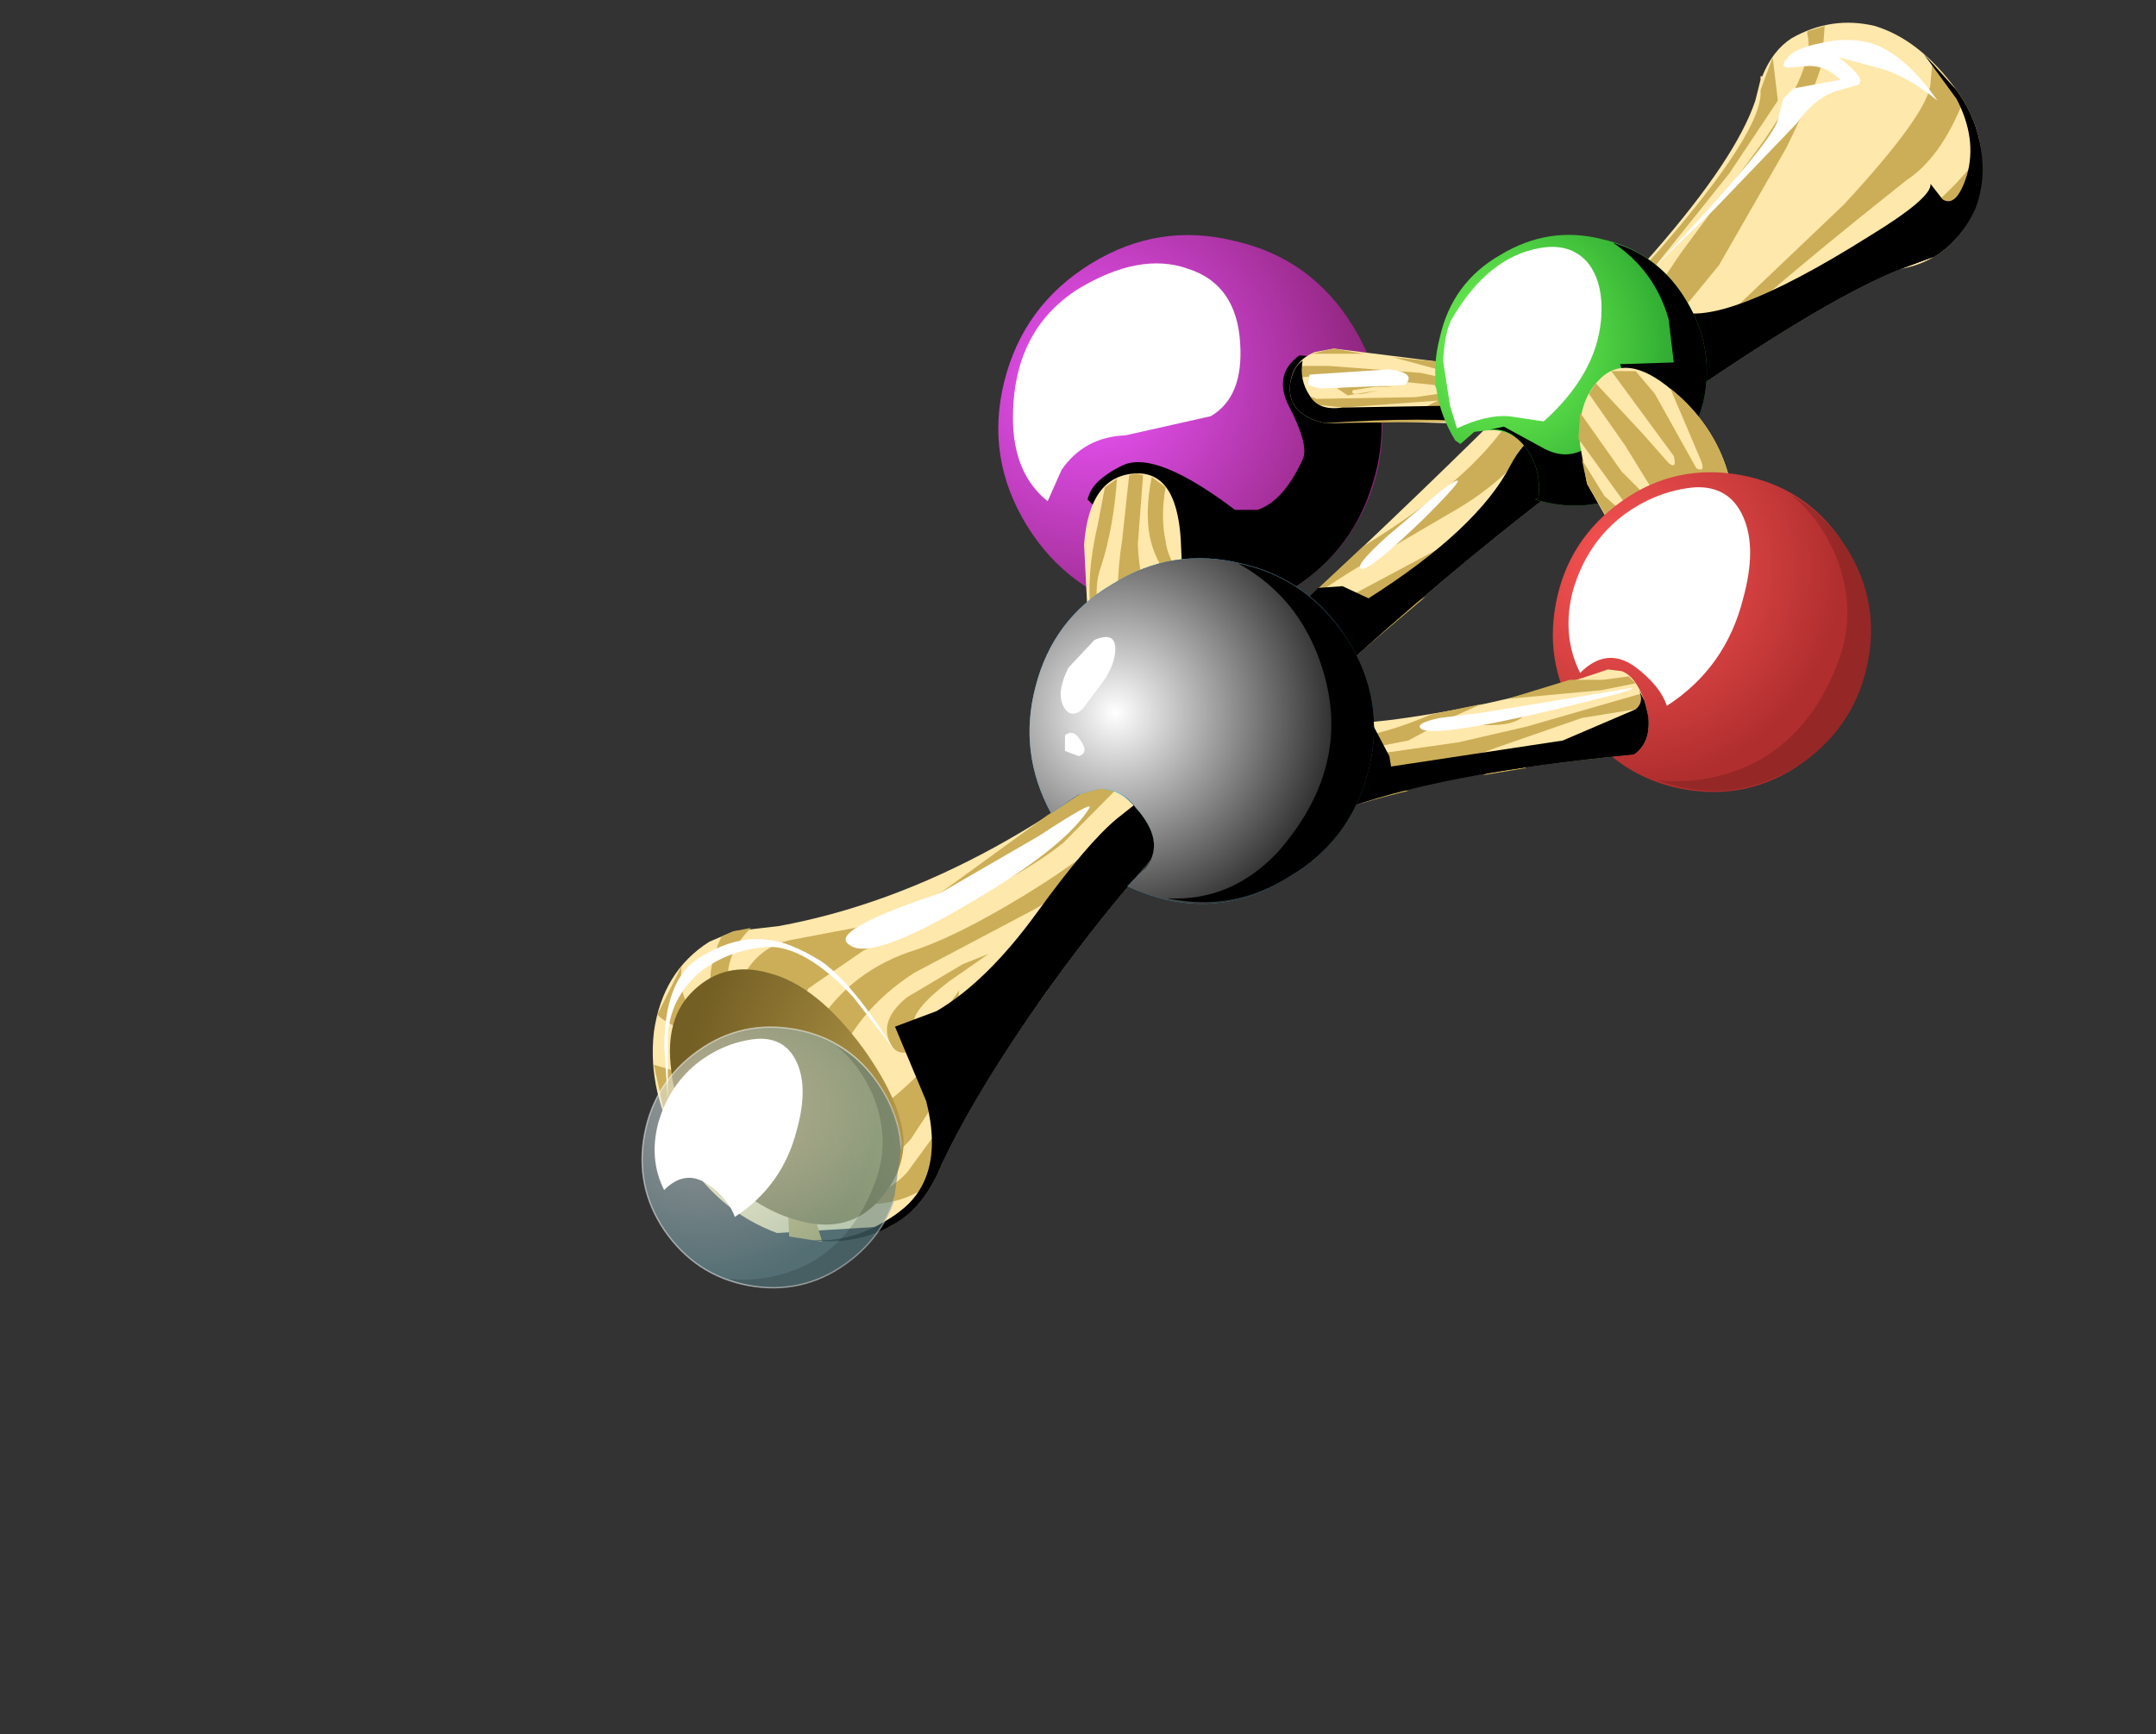 <?xml version="1.0" encoding="UTF-8" standalone="no"?>
<svg xmlns:xlink="http://www.w3.org/1999/xlink" height="50.0px" width="62.15px" xmlns="http://www.w3.org/2000/svg">
  <rect width="100%" height="100%" fill="#333333" stroke="none"/>
  <g transform="matrix(1.0, 0.0, 0.0, 1.0, 0.0, 0.0)">
    <use height="35.15" transform="matrix(1.0, 0.0, 0.0, 1.0, 18.8, 0.65)" width="38.35" xlink:href="#shape0"/>
    <use height="34.25" transform="matrix(1.0, 0.0, 0.0, 1.0, 23.4, 1.55)" width="33.75" xlink:href="#sprite0"/>
    <use height="31.75" transform="matrix(1.0, 0.0, 0.0, 1.0, 23.4, 4.05)" width="33.75" xlink:href="#sprite1"/>
    <use height="8.25" transform="matrix(1.0, 0.0, 0.0, 1.0, 19.15, 27.05)" width="6.9" xlink:href="#shape3"/>
    <use height="4.1" transform="matrix(1.0, 0.0, 0.0, 1.0, 24.4, 23.25)" width="7.0" xlink:href="#sprite2"/>
    <use height="15.25" transform="matrix(1.0, 0.0, 0.0, 1.0, 39.2, 1.15)" width="16.65" xlink:href="#shape5"/>
    <use height="11.0" transform="matrix(1.0, 0.0, 0.0, 1.0, 28.8, 6.8)" width="11.05" xlink:href="#shape6"/>
    <use height="7.7" transform="matrix(1.0, 0.0, 0.0, 1.0, 31.5, 9.95)" width="8.3" xlink:href="#sprite3"/>
    <use height="7.3" transform="matrix(1.0, 0.0, 0.0, 1.0, 31.35, 10.3)" width="8.45" xlink:href="#sprite4"/>
    <use height="6.85" transform="matrix(1.0, 0.0, 0.0, 1.0, 29.2, 7.6)" width="6.55" xlink:href="#sprite5"/>
    <use height="3.7" transform="matrix(1.0, 0.0, 0.0, 1.0, 29.85, 9.15)" width="1.5" xlink:href="#shape10"/>
    <use height="5.4" transform="matrix(1.0, 0.0, 0.0, 1.0, 31.2, 13.65)" width="2.85" xlink:href="#shape11"/>
    <use height="2.2" transform="matrix(1.0, 0.0, 0.0, 1.0, 37.2, 10.05)" width="7.35" xlink:href="#shape12"/>
    <use height="1.8" transform="matrix(1.0, 0.0, 0.0, 1.0, 37.2, 10.4)" width="6.55" xlink:href="#sprite6"/>
    <use height="0.85" transform="matrix(1.0, 0.0, 0.0, 1.0, 37.65, 10.6)" width="2.95" xlink:href="#shape14"/>
    <use height="7.85" transform="matrix(1.0, 0.0, 0.0, 1.0, 41.35, 6.75)" width="7.85" xlink:href="#shape15"/>
    <use height="5.25" transform="matrix(1.0, 0.0, 0.0, 1.0, 41.6, 7.1)" width="4.55" xlink:href="#sprite7"/>
    <use height="7.6" transform="matrix(1.0, 0.0, 0.0, 1.0, 42.9, 7.0)" width="6.3" xlink:href="#sprite8"/>
    <use height="2.5" transform="matrix(1.0, 0.0, 0.0, 1.0, 42.1, 8.95)" width="0.85" xlink:href="#shape18"/>
    <use height="8.15" transform="matrix(1.0, 0.0, 0.0, 1.0, 45.5, 10.6)" width="5.55" xlink:href="#shape19"/>
    <use height="9.25" transform="matrix(1.0, 0.0, 0.0, 1.0, 44.75, 13.6)" width="9.2" xlink:href="#shape20"/>
    <use height="8.55" transform="matrix(1.0, 0.0, 0.0, 1.0, 47.8, 14.25)" width="6.15" xlink:href="#sprite9"/>
    <use height="6.3" transform="matrix(1.0, 0.0, 0.0, 1.0, 45.2, 14.05)" width="5.25" xlink:href="#sprite10"/>
    <use height="3.25" transform="matrix(1.0, 0.0, 0.0, 1.0, 45.8, 15.6)" width="1.3" xlink:href="#shape23"/>
    <use height="4.6" transform="matrix(1.0, 0.0, 0.0, 1.0, 36.55, 19.3)" width="10.95" xlink:href="#shape24"/>
    <use height="2.85" transform="matrix(1.0, 0.0, 0.0, 1.0, 38.55, 20.55)" width="8.95" xlink:href="#sprite11"/>
    <use height="4.0" transform="matrix(1.0, 0.0, 0.0, 1.0, 36.55, 19.9)" width="10.95" xlink:href="#sprite12"/>
    <use height="1.25" transform="matrix(1.0, 0.0, 0.0, 1.0, 40.9, 19.85)" width="6.15" xlink:href="#shape27"/>
    <use height="9.95" transform="matrix(1.0, 0.0, 0.0, 1.0, 29.7, 16.1)" width="9.9" xlink:href="#shape28"/>
    <use height="2.7" transform="matrix(1.0, 0.0, 0.0, 1.0, 31.1, 22.65)" width="2.95" xlink:href="#sprite13"/>
    <use height="9.95" transform="matrix(1.0, 0.0, 0.0, 1.0, 29.7, 16.1)" width="9.9" xlink:href="#sprite14"/>
    <use height="9.75" transform="matrix(1.0, 0.0, 0.0, 1.0, 33.65, 16.25)" width="5.95" xlink:href="#sprite15"/>
    <use height="3.5" transform="matrix(1.0, 0.0, 0.0, 1.0, 30.6, 18.35)" width="1.55" xlink:href="#shape32"/>
    <clipPath id="clipPath0" transform="matrix(1.0, 0.0, 0.0, 1.0, 0.0, 0.0)">
      <use height="22.8" transform="matrix(1.0, 0.0, 0.0, 1.0, 0.55, 27.95)" width="25.45" xlink:href="#shape33"/>
    </clipPath>
    <g clip-path="url(#clipPath0)">
      <use height="9.25" transform="matrix(0.815, 0.0, 0.0, 0.815, 18.5, 29.6)" width="9.2" xlink:href="#shape34"/>
      <use height="8.55" transform="matrix(0.815, 0.0, 0.0, 0.815, 21.0, 30.15)" width="6.15" xlink:href="#sprite9"/>
      <use height="6.3" transform="matrix(0.815, 0.0, 0.0, 0.815, 18.859, 29.95)" width="5.25" xlink:href="#sprite10"/>
      <use height="3.25" transform="matrix(0.815, 0.0, 0.0, 0.815, 19.356, 31.23)" width="1.3" xlink:href="#shape23"/>
    </g>
  </g>
  <defs>
    <g id="shape0" transform="matrix(1.0, 0.0, 0.0, 1.0, 19.15, 17.55)">
      <path d="M18.45 -15.6 Q19.35 -14.35 19.15 -12.9 18.9 -11.45 17.8 -10.8 17.4 -10.55 16.85 -10.45 14.8 -9.65 10.65 -6.8 4.4 -2.55 -1.9 3.55 -5.55 7.1 -8.35 11.2 -9.95 13.55 -10.8 15.35 -11.35 16.7 -12.3 17.15 L-15.55 17.35 Q-17.3 16.7 -18.3 15.0 -19.3 13.3 -19.1 11.55 -18.85 9.8 -17.5 8.95 L-16.8 8.65 -15.5 8.5 Q-9.25 7.35 -3.1 1.7 6.05 -6.7 9.75 -10.95 12.1 -13.65 12.65 -15.3 L12.8 -15.9 12.8 -16.0 12.85 -16.0 Q13.15 -16.75 13.7 -17.1 14.85 -17.75 16.1 -17.45 17.4 -17.05 18.45 -15.6" fill="#ffe8ab" fill-rule="evenodd" stroke="none"/>
      <path d="M14.65 -17.45 L14.6 -16.8 Q14.75 -16.4 13.55 -13.95 L11.6 -10.55 7.95 -6.1 5.85 -3.75 Q4.25 -2.0 3.1 -1.45 L0.9 -0.15 -1.15 1.8 Q-4.8 6.05 -8.1 8.0 L-11.6 9.85 Q-13.3 10.95 -13.95 12.7 -14.65 14.55 -14.35 14.65 L-13.1 14.05 Q-11.75 13.35 -9.8 10.85 -7.4 7.7 -4.0 5.65 L-3.9 5.6 -5.6 7.5 -6.45 8.05 -8.5 9.85 -10.25 12.45 -11.7 14.65 Q-12.15 15.15 -12.9 15.55 L-13.6 15.95 -13.05 16.15 Q-12.45 16.3 -11.8 15.6 L-9.9 13.0 Q-9.0 11.5 -7.75 10.35 -9.85 13.2 -10.8 15.35 L-11.1 15.95 -11.2 16.0 Q-12.35 16.75 -13.65 16.4 L-14.35 16.3 -14.55 16.6 -14.25 17.6 -15.2 17.45 -15.25 16.4 Q-15.1 15.6 -15.35 15.15 L-16.15 15.1 Q-16.85 15.6 -16.7 16.7 L-17.65 15.85 -17.25 14.95 -16.95 13.6 Q-16.85 13.15 -17.25 13.45 L-18.0 14.15 -18.75 14.1 -19.1 12.5 -18.25 12.75 -17.25 12.35 Q-16.75 12.05 -17.4 11.85 -18.75 11.35 -19.0 11.05 L-18.3 9.65 Q-18.4 10.6 -17.95 10.9 L-16.95 11.8 Q-16.75 12.0 -17.05 11.5 -17.85 10.25 -17.15 8.8 L-16.8 8.65 -16.3 8.55 Q-17.25 9.5 -16.85 10.6 -16.15 12.55 -16.55 10.0 -16.1 9.1 -15.15 8.9 L-13.3 8.55 Q-11.9 8.2 -10.85 7.55 L-7.75 5.3 Q-5.55 3.95 -3.1 1.7 L1.35 -2.45 Q4.45 -4.35 5.6 -6.15 L6.3 -7.4 8.65 -9.65 9.8 -10.9 Q12.9 -14.45 12.8 -15.6 L13.15 -16.55 13.3 -15.3 11.9 -13.2 9.7 -10.45 Q8.6 -9.2 6.8 -6.25 5.85 -4.6 4.1 -3.55 L1.45 -2.0 Q-0.35 -0.95 -1.3 0.05 L-7.3 6.1 Q-8.7 7.25 -13.05 9.2 L-14.65 10.3 -15.0 11.1 Q-15.15 12.7 -14.55 11.6 -13.6 9.9 -11.75 9.25 -10.45 8.85 -8.4 7.6 -6.2 6.25 -5.2 5.1 -0.9 0.05 0.75 -0.9 L3.75 -2.5 Q5.45 -3.55 6.35 -4.75 L10.5 -10.9 12.9 -14.15 Q14.4 -16.35 14.15 -17.2 L14.15 -17.3 14.65 -17.45" fill="#ccae58" fill-rule="evenodd" stroke="none"/>
      <path d="M19.15 -13.85 L19.1 -12.7 16.35 -10.45 14.25 -9.3 10.75 -7.0 Q11.4 -7.7 12.85 -8.6 14.65 -9.75 16.45 -11.15 18.75 -13.0 19.15 -13.85" fill="#ccae58" fill-rule="evenodd" stroke="none"/>
      <path d="M2.9 -0.85 L3.15 -1.0 1.2 0.65 Q1.5 -0.05 2.9 -0.85" fill="#ccae58" fill-rule="evenodd" stroke="none"/>
      <path d="M17.7 -15.8 L17.75 -16.4 18.45 -15.6 18.65 -15.3 Q18.0 -13.65 17.0 -13.0 11.65 -8.75 10.05 -6.95 L7.95 -4.8 6.75 -3.95 7.45 -4.7 9.85 -7.35 Q11.3 -8.8 12.05 -9.3 L15.2 -12.3 Q17.65 -14.95 17.7 -15.8" fill="#ccae58" fill-rule="evenodd" stroke="none"/>
      <path d="M-9.45 9.3 L-10.6 10.1 Q-11.7 10.95 -11.6 11.35 -11.4 11.95 -10.3 10.35 L-10.35 10.8 Q-10.5 11.4 -11.2 11.85 -12.05 12.45 -12.3 11.85 -12.6 11.2 -11.8 10.55 L-10.2 9.6 -9.45 9.3" fill="#ccae58" fill-rule="evenodd" stroke="none"/>
    </g>
    <g id="sprite0" transform="matrix(1.0, 0.0, 0.0, 1.0, 0.0, -0.3)">
      <use height="34.25" transform="matrix(1.0, 0.0, 0.0, 1.0, 0.0, 0.3)" width="33.75" xlink:href="#shape1"/>
    </g>
    <g id="shape1" transform="matrix(1.0, 0.0, 0.0, 1.0, 0.0, -0.3)">
      <path d="M32.6 4.5 Q33.0 4.75 33.3 3.8 33.6 2.75 33.0 1.6 L32.05 0.3 33.0 1.35 Q33.9 2.6 33.7 4.05 33.45 5.5 32.35 6.15 L31.4 6.5 Q29.35 7.3 25.2 10.15 18.95 14.4 12.65 20.5 9.0 24.05 6.2 28.15 4.6 30.5 3.75 32.3 3.2 33.65 2.25 34.1 1.25 34.65 0.0 34.5 1.15 34.6 2.3 33.85 3.9 32.85 3.3 30.5 L2.4 28.35 3.6 27.9 Q5.05 27.05 6.5 25.05 7.95 23.05 8.8 22.35 L10.0 21.4 12.35 19.6 Q13.95 18.4 13.75 17.85 L13.65 16.6 14.6 15.7 15.3 15.65 16.05 16.0 Q19.2 14.0 20.15 12.15 20.75 11.0 22.5 10.3 24.0 9.7 23.95 9.3 23.75 8.35 22.8 7.4 L22.9 7.25 Q24.1 7.25 24.8 7.65 26.05 8.35 30.5 5.55 32.3 4.45 32.25 4.05 L32.6 4.5" fill="#000000" fill-rule="evenodd" stroke="none"/>
    </g>
    <g id="sprite1" transform="matrix(1.0, 0.0, 0.0, 1.0, 0.0, 0.0)">
      <use height="31.75" transform="matrix(1.0, 0.0, 0.0, 1.0, 0.0, 0.0)" width="33.75" xlink:href="#shape2"/>
    </g>
    <g id="shape2" transform="matrix(1.0, 0.0, 0.0, 1.0, 0.0, 0.0)">
      <path d="M33.65 0.0 Q33.9 1.0 33.55 1.95 33.15 2.85 32.35 3.35 L31.4 3.7 Q29.35 4.5 25.2 7.35 18.95 11.6 12.65 17.7 9.0 21.25 6.2 25.35 4.6 27.7 3.75 29.5 3.2 30.85 2.25 31.3 1.25 31.85 0.0 31.7 1.15 31.8 2.3 31.05 4.1 29.85 3.6 27.7 L4.7 26.9 7.4 22.8 9.9 19.3 10.75 19.4 11.35 17.55 13.1 16.2 Q13.9 15.45 13.75 15.05 L13.65 13.8 14.15 13.35 Q15.2 13.35 15.95 14.05 L16.05 14.0 16.6 13.6 20.6 10.25 21.35 8.85 23.2 7.55 Q24.0 6.95 23.95 6.5 L23.25 5.15 23.65 5.05 Q24.8 5.05 25.5 6.05 25.75 6.35 25.9 6.35 L26.8 6.0 29.6 4.2 32.2 2.65 32.95 2.5 33.35 1.7 33.65 0.0" fill="#000000" fill-rule="evenodd" stroke="none"/>
    </g>
    <g id="shape3" transform="matrix(1.0, 0.0, 0.0, 1.0, 18.8, -8.85)">
      <path d="M-13.05 12.05 Q-11.95 13.6 -11.9 14.7 -11.9 15.7 -12.75 16.55 -13.6 17.35 -14.9 17.0 -16.25 16.65 -17.35 15.4 -18.45 14.1 -18.6 12.65 -18.8 11.15 -17.95 10.35 -17.05 9.5 -15.8 9.85 -14.4 10.2 -13.05 12.05" fill="url(#gradient0)" fill-rule="evenodd" stroke="none"/>
      <path d="M-13.35 10.55 Q-14.75 9.05 -15.85 9.1 -17.0 9.2 -17.8 9.85 -18.65 10.6 -18.7 11.7 L-18.7 13.5 -18.8 12.0 Q-18.8 10.1 -17.85 9.45 -16.75 8.75 -15.8 8.9 -15.2 8.95 -14.3 9.5 -13.4 10.1 -12.15 12.1 L-13.35 10.55" fill="#ffffff" fill-rule="evenodd" stroke="none"/>
    </g>
    <radialGradient cx="0" cy="0" gradientTransform="matrix(-0.011, -0.001, -9.0E-4, 0.011, -9.3, 13.9)" gradientUnits="userSpaceOnUse" id="gradient0" r="819.2" spreadMethod="pad">
      <stop offset="0.0" stop-color="#ccae58"/>
      <stop offset="1.0" stop-color="#735e23"/>
    </radialGradient>
    <g id="sprite2" transform="matrix(1.0, 0.0, 0.0, 1.0, 0.0, -0.05)">
      <use height="4.1" transform="matrix(1.0, 0.0, 0.0, 1.0, 0.0, 0.05)" width="7.0" xlink:href="#shape4"/>
    </g>
    <g id="shape4" transform="matrix(1.0, 0.0, 0.0, 1.0, 0.0, -0.05)">
      <path d="M7.0 0.1 Q6.35 1.15 3.95 2.6 0.75 4.55 0.1 4.05 -0.6 3.65 2.7 2.55 L5.55 0.9 Q7.15 -0.15 7.0 0.1" fill="#ffffff" fill-rule="evenodd" stroke="none"/>
    </g>
    <g id="shape5" transform="matrix(1.0, 0.0, 0.0, 1.0, -1.25, 17.05)">
      <path d="M3.65 -4.1 Q4.7 -4.85 3.15 -3.3 1.55 -1.75 1.3 -1.8 1.05 -1.85 2.05 -2.75 L3.65 -4.1" fill="#ffffff" fill-rule="evenodd" stroke="none"/>
      <path d="M16.35 -16.2 L15.05 -16.55 Q15.9 -15.9 15.6 -15.75 L14.9 -15.55 Q14.3 -15.3 13.85 -14.65 L11.5 -12.2 9.75 -10.5 Q13.15 -14.1 13.3 -14.75 L13.45 -15.35 13.75 -15.65 15.1 -15.9 Q14.7 -16.3 14.2 -16.3 L13.6 -16.25 Q13.35 -16.25 13.55 -16.5 13.75 -16.8 14.5 -16.95 15.3 -17.15 16.0 -16.95 16.95 -16.65 17.9 -15.3 17.1 -15.95 16.35 -16.2" fill="#ffffff" fill-rule="evenodd" stroke="none"/>
    </g>
    <g id="shape6" transform="matrix(1.0, 0.0, 0.0, 1.0, 5.55, 5.5)">
      <path d="M4.65 -2.9 Q5.85 -0.95 5.35 1.3 4.8 3.5 2.85 4.7 0.9 5.9 -1.3 5.35 -3.55 4.8 -4.75 2.85 -5.95 0.9 -5.4 -1.3 -4.85 -3.5 -2.9 -4.7 -0.95 -5.9 1.25 -5.35 3.45 -4.85 4.65 -2.9" fill="url(#gradient1)" fill-rule="evenodd" stroke="none"/>
    </g>
    <radialGradient cx="0" cy="0" gradientTransform="matrix(0.009, 0.004, 0.004, -0.009, -2.85, -1.35)" gradientUnits="userSpaceOnUse" id="gradient1" r="819.2" spreadMethod="pad">
      <stop offset="0.0" stop-color="#f056fe"/>
      <stop offset="1.0" stop-color="#8f257d"/>
    </radialGradient>
    <g id="sprite3" transform="matrix(1.0, 0.0, 0.0, 1.0, 0.0, 0.05)">
      <use height="7.7" transform="matrix(1.0, 0.0, 0.0, 1.0, 0.0, -0.05)" width="8.3" xlink:href="#shape7"/>
    </g>
    <g id="shape7" transform="matrix(1.0, 0.0, 0.0, 1.0, 0.0, 0.05)">
      <path d="M8.0 0.5 Q8.65 2.3 8.0 4.15 7.4 5.95 5.7 7.0 L4.15 7.65 Q1.75 6.35 0.9 5.7 L0.05 4.6 Q-0.2 3.9 0.9 3.4 1.85 3.0 4.1 4.7 L4.75 4.7 Q5.5 4.45 6.05 3.25 6.25 2.85 5.65 1.7 5.2 0.8 5.95 0.25 L6.95 0.3 8.0 0.5" fill="#000000" fill-rule="evenodd" stroke="none"/>
    </g>
    <g id="sprite4" transform="matrix(1.0, 0.0, 0.0, 1.0, 0.0, 0.0)">
      <use height="7.3" transform="matrix(1.0, 0.0, 0.0, 1.0, 0.0, 0.0)" width="8.45" xlink:href="#shape8"/>
    </g>
    <g id="shape8" transform="matrix(1.0, 0.0, 0.0, 1.0, 0.0, 0.0)">
      <path d="M7.95 0.1 L8.3 0.7 Q8.7 2.45 8.05 4.1 7.4 5.75 5.85 6.7 L4.35 7.3 1.15 5.45 0.55 4.65 0.0 4.1 Q0.15 3.5 0.95 3.2 L2.1 3.3 2.75 4.0 Q2.95 4.55 2.5 4.75 2.05 5.0 2.95 5.05 L4.35 5.05 Q5.15 4.95 6.0 4.45 7.25 3.75 7.85 2.55 8.4 1.45 7.65 1.4 6.9 2.45 6.15 1.6 5.7 1.1 5.8 0.55 5.85 0.1 6.25 0.0 L7.35 0.15 7.95 0.1" fill="#000000" fill-rule="evenodd" stroke="none"/>
    </g>
    <g id="sprite5" transform="matrix(1.0, 0.0, 0.0, 1.0, 0.0, 0.0)">
      <use height="6.85" transform="matrix(1.0, 0.0, 0.0, 1.0, 0.0, 0.0)" width="6.55" xlink:href="#shape9"/>
    </g>
    <g id="shape9" transform="matrix(1.0, 0.0, 0.0, 1.0, 0.0, 0.0)">
      <path d="M5.05 0.15 Q6.45 0.6 6.55 2.3 6.65 3.85 5.7 4.4 L3.25 4.95 Q2.05 5.0 1.4 5.95 L1.0 6.85 Q0.0 6.05 0.0 4.45 0.0 1.95 1.85 0.75 3.65 -0.35 5.05 0.15" fill="#ffffff" fill-rule="evenodd" stroke="none"/>
    </g>
    <g id="shape10" transform="matrix(1.0, 0.0, 0.0, 1.0, 4.5, 3.15)">
      <path d="M-3.65 -3.05 Q-2.8 -3.45 -3.05 -2.2 -3.6 0.05 -4.35 -1.1 -4.65 -1.6 -4.35 -2.2 L-3.65 -3.05" fill="#ffffff" fill-rule="evenodd" stroke="none"/>
      <path d="M-4.1 -0.1 L-3.6 -0.05 Q-3.45 0.2 -3.8 0.45 -4.1 0.65 -4.2 0.35 L-4.1 -0.1" fill="#ffffff" fill-rule="evenodd" stroke="none"/>
    </g>
    <g id="shape11" transform="matrix(1.0, 0.0, 0.0, 1.0, 1.45, 2.7)">
      <path d="M-0.65 2.45 Q-0.45 2.05 -0.85 1.65 L-1.3 1.3 -1.4 -0.65 Q-1.25 -2.65 0.1 -2.7 1.35 -2.75 1.4 -0.5 1.5 1.3 1.05 2.3 0.7 3.05 -0.65 2.45" fill="#ffe8ab" fill-rule="evenodd" stroke="none"/>
      <path d="M0.95 -0.75 Q1.0 -0.3 1.4 0.3 L1.4 0.65 Q0.7 0.05 0.5 -0.85 0.35 -1.6 0.55 -2.6 L0.95 -2.3 Q0.8 -1.45 0.95 -0.75" fill="#ccae58" fill-rule="evenodd" stroke="none"/>
      <path d="M-0.9 -0.05 Q-1.15 0.6 -0.95 1.5 L-1.2 1.35 Q-1.35 0.25 -1.0 -1.25 L-0.8 -2.3 -0.45 -2.55 Q-0.55 -1.15 -0.9 -0.05" fill="#ccae58" fill-rule="evenodd" stroke="none"/>
      <path d="M0.3 -2.65 L0.15 -0.65 Q0.2 0.65 0.8 1.85 L0.4 1.9 -0.3 1.4 Q-0.55 0.85 -0.3 -0.8 L-0.1 -2.65 0.1 -2.7 0.3 -2.65" fill="#ccae58" fill-rule="evenodd" stroke="none"/>
    </g>
    <g id="shape12" transform="matrix(1.0, 0.0, 0.0, 1.0, 3.65, 1.1)">
      <path d="M3.5 -0.8 L3.7 0.25 Q3.65 1.25 2.45 1.1 L-0.8 1.0 -2.65 1.05 Q-3.8 0.8 -3.65 -0.15 -3.55 -0.75 -2.95 -1.0 L-2.4 -1.1 0.8 -0.7 3.5 -0.8" fill="#ffe8ab" fill-rule="evenodd" stroke="none"/>
      <path d="M0.65 0.2 L0.5 -0.05 -2.45 -0.35 -3.6 -0.25 -3.45 -0.6 -2.55 -0.6 0.1 -0.4 1.25 -0.15 0.6 -0.5 -0.7 -0.85 0.8 -0.7 2.3 -0.7 2.95 0.2 1.4 1.0 -2.65 1.05 -3.35 0.7 -2.0 0.85 0.0 0.7 0.6 0.4 -2.15 0.6 -3.55 0.45 -3.65 0.05 -2.9 0.35 -0.05 0.3 0.65 0.2" fill="#ccae58" fill-rule="evenodd" stroke="none"/>
      <path d="M-2.4 -1.1 L-1.55 -0.95 -3.05 -0.95 -2.4 -1.1" fill="#ccae58" fill-rule="evenodd" stroke="none"/>
    </g>
    <g id="sprite6" transform="matrix(1.0, 0.0, 0.0, 1.0, 0.0, 0.0)">
      <use height="1.8" transform="matrix(1.0, 0.0, 0.0, 1.0, 0.0, 0.0)" width="6.55" xlink:href="#shape13"/>
    </g>
    <g id="shape13" transform="matrix(1.0, 0.0, 0.0, 1.0, 0.0, 0.0)">
      <path d="M4.4 1.3 L6.55 1.2 5.8 1.8 Q3.9 1.6 1.0 1.8 -0.15 1.55 0.0 0.6 0.1 0.15 0.35 0.0 0.25 0.55 0.55 1.0 0.8 1.45 1.5 1.35 L4.4 1.3" fill="#000000" fill-rule="evenodd" stroke="none"/>
    </g>
    <g id="shape14" transform="matrix(1.0, 0.0, 0.0, 1.0, 3.2, 0.55)">
      <path d="M-0.7 0.0 L-1.2 0.0 -1.85 0.1 Q-1.95 0.25 -1.55 0.2 L-1.1 0.1 -2.0 0.25 -2.3 0.05 -1.8 -0.1 -0.7 0.0" fill="#ccae58" fill-rule="evenodd" stroke="none"/>
      <path d="M-0.8 -0.5 Q0.0 -0.4 -0.35 -0.05 L-2.8 0.05 -3.15 -0.05 -3.1 -0.35 -0.8 -0.5" fill="#ffffff" fill-rule="evenodd" stroke="none"/>
    </g>
    <g id="shape15" transform="matrix(1.0, 0.0, 0.0, 1.0, 3.9, 3.95)">
      <path d="M-1.4 2.05 Q-1.75 1.7 -2.3 1.7 L-2.75 1.75 -3.15 2.1 -3.3 2.0 Q-4.15 0.6 -3.75 -0.95 -3.4 -2.55 -2.0 -3.35 -0.6 -4.2 0.95 -3.8 2.5 -3.45 3.35 -2.05 4.2 -0.65 3.85 0.9 3.45 2.45 2.05 3.3 0.65 4.2 -1.0 3.7 L-0.9 3.65 Q-0.8 2.7 -1.4 2.05" fill="url(#gradient2)" fill-rule="evenodd" stroke="none"/>
    </g>
    <radialGradient cx="0" cy="0" gradientTransform="matrix(0.006, 0.002, 0.002, -0.006, -1.95, -0.75)" gradientUnits="userSpaceOnUse" id="gradient2" r="819.2" spreadMethod="pad">
      <stop offset="0.0" stop-color="#78fe56"/>
      <stop offset="1.0" stop-color="#2ca831"/>
    </radialGradient>
    <g id="sprite7" transform="matrix(1.0, 0.0, 0.0, 1.0, 0.05, 0.0)">
      <use height="5.25" transform="matrix(1.0, 0.0, 0.0, 1.0, -0.05, 0.0)" width="4.55" xlink:href="#shape16"/>
    </g>
    <g id="shape16" transform="matrix(1.0, 0.0, 0.0, 1.0, 0.05, 0.0)">
      <path d="M0.2 2.1 Q1.25 0.3 2.75 0.05 3.6 -0.1 4.1 0.45 4.6 1.05 4.5 2.15 4.35 3.7 2.85 5.05 L1.85 4.9 Q1.2 4.85 0.35 5.25 L0.15 4.6 -0.05 3.3 Q0.0 2.45 0.2 2.1" fill="#ffffff" fill-rule="evenodd" stroke="none"/>
    </g>
    <g id="sprite8" transform="matrix(1.0, 0.0, 0.0, 1.0, 0.0, 0.0)">
      <use height="7.6" transform="matrix(1.0, 0.0, 0.0, 1.0, 0.0, 0.0)" width="6.3" xlink:href="#shape17"/>
    </g>
    <g id="shape17" transform="matrix(1.0, 0.0, 0.0, 1.0, 0.0, 0.0)">
      <path d="M5.7 1.65 Q6.55 3.05 6.2 4.6 5.8 6.15 4.4 7.0 3.0 7.9 1.35 7.4 L1.45 7.35 Q1.55 6.4 0.95 5.75 0.5 5.3 0.0 5.4 L0.45 5.3 1.55 5.9 Q2.25 6.3 2.85 5.9 3.9 5.3 4.05 4.2 L3.8 3.5 5.35 3.45 5.2 2.2 Q4.8 0.8 3.6 0.0 4.95 0.4 5.7 1.65" fill="#000000" fill-rule="evenodd" stroke="none"/>
    </g>
    <g id="shape18" transform="matrix(1.0, 0.0, 0.0, 1.0, 3.15, 1.75)">
      <path d="M-2.65 -1.75 Q-2.25 -1.8 -2.3 -1.45 L-2.4 -0.75 Q-2.5 -0.4 -2.75 -0.3 -3.05 -0.15 -3.1 -0.5 L-3.05 -1.25 Q-2.95 -1.7 -2.65 -1.75" fill="#ffffff" fill-rule="evenodd" stroke="none"/>
      <path d="M-2.9 0.2 Q-2.7 0.15 -2.7 0.5 -2.7 0.8 -2.9 0.75 L-3.1 0.5 -2.9 0.2" fill="#ffffff" fill-rule="evenodd" stroke="none"/>
    </g>
    <g id="shape19" transform="matrix(1.0, 0.0, 0.0, 1.0, 2.75, 4.1)">
      <path d="M-0.25 4.05 Q-0.7 2.55 -1.65 0.75 L-2.5 -0.75 -2.7 -1.85 Q-2.8 -3.05 -2.2 -3.7 -1.4 -4.6 -0.05 -3.45 1.15 -2.45 1.55 -1.1 L2.8 2.8 -0.25 4.05" fill="#ffe8ab" fill-rule="evenodd" stroke="none"/>
      <path d="M-2.75 -2.05 L-2.7 -2.8 -1.5 -1.1 -0.75 -0.35 Q-0.4 -0.1 -0.6 -0.55 L-1.4 -1.85 -2.45 -3.35 -2.25 -3.65 -0.9 -2.2 -0.15 -1.35 Q0.1 -1.15 0.0 -1.55 L-1.8 -4.0 -1.1 -4.0 -0.55 -3.35 0.65 -1.2 Q0.95 -1.05 0.75 -1.5 L-0.1 -3.5 Q1.1 -2.55 1.55 -1.1 L2.1 0.75 2.0 0.95 -0.95 2.2 -2.0 0.1 -2.5 -0.75 -2.65 -1.45 -2.0 -0.4 -1.55 0.0 Q-1.3 0.1 -1.45 -0.25 L-2.75 -2.05" fill="#ccae58" fill-rule="evenodd" stroke="none"/>
    </g>
    <g id="shape20" transform="matrix(1.0, 0.0, 0.0, 1.0, 4.6, 4.6)">
      <path d="M3.75 -2.6 Q4.85 -1.0 4.5 0.85 4.15 2.7 2.6 3.8 1.05 4.9 -0.85 4.55 -2.7 4.2 -3.8 2.6 -4.85 1.05 -4.5 -0.8 -4.15 -2.65 -2.6 -3.75 -1.05 -4.85 0.85 -4.5 2.7 -4.15 3.75 -2.6" fill="url(#gradient3)" fill-rule="evenodd" stroke="none"/>
    </g>
    <radialGradient cx="0" cy="0" gradientTransform="matrix(0.007, 0.003, 0.003, -0.007, -2.45, -1.8)" gradientUnits="userSpaceOnUse" id="gradient3" r="819.2" spreadMethod="pad">
      <stop offset="0.0" stop-color="#fe5656"/>
      <stop offset="1.0" stop-color="#b02e2e"/>
    </radialGradient>
    <g id="sprite9" transform="matrix(1.0, 0.0, 0.0, 1.0, 0.0, 0.0)">
      <use height="8.55" transform="matrix(1.0, 0.0, 0.0, 1.0, 0.0, 0.0)" width="6.15" xlink:href="#shape21"/>
    </g>
    <g id="shape21" transform="matrix(1.0, 0.0, 0.0, 1.0, 0.0, 0.0)">
      <path d="M5.25 4.65 Q5.7 3.3 5.15 1.85 4.65 0.65 3.8 0.0 4.6 0.4 5.3 1.35 6.4 2.95 6.05 4.8 5.7 6.65 4.15 7.75 2.15 9.05 0.0 8.25 1.55 8.4 2.95 7.65 4.55 6.7 5.25 4.65" fill="#000000" fill-opacity="0.149" fill-rule="evenodd" stroke="none"/>
    </g>
    <g id="sprite10" transform="matrix(1.0, 0.0, 0.0, 1.0, 0.05, 0.0)">
      <use height="6.3" transform="matrix(1.0, 0.0, 0.0, 1.0, -0.05, 0.0)" width="5.25" xlink:href="#shape22"/>
    </g>
    <g id="shape22" transform="matrix(1.0, 0.0, 0.0, 1.0, 0.05, 0.0)">
      <path d="M1.55 0.8 Q2.5 0.1 3.6 0.0 4.6 -0.05 5.0 0.85 5.4 1.75 5.0 3.2 4.5 5.2 2.8 6.3 2.6 5.7 1.85 5.15 1.05 4.6 0.3 5.35 -0.25 4.25 0.1 2.95 0.5 1.6 1.55 0.8" fill="#ffffff" fill-rule="evenodd" stroke="none"/>
    </g>
    <g id="shape23" transform="matrix(1.0, 0.0, 0.0, 1.0, 3.55, 2.6)">
      <path d="M-2.95 -2.5 L-2.35 -2.45 Q-2.15 -2.2 -2.3 -1.8 -2.4 -1.3 -2.65 -0.9 -3.0 -0.4 -3.3 -0.6 -3.65 -0.8 -3.5 -1.55 L-2.95 -2.5" fill="#ffffff" fill-rule="evenodd" stroke="none"/>
      <path d="M-3.3 0.1 L-2.9 0.15 Q-2.75 0.4 -3.0 0.6 -3.25 0.75 -3.35 0.5 L-3.3 0.1" fill="#ffffff" fill-rule="evenodd" stroke="none"/>
    </g>
    <g id="shape24" transform="matrix(1.0, 0.0, 0.0, 1.0, 5.45, 2.3)">
      <path d="M5.1 0.15 Q-1.55 0.8 -4.1 2.05 -5.65 2.85 -5.4 1.2 L-4.8 -0.6 -4.15 -0.6 -1.85 -0.85 Q1.5 -1.3 4.35 -2.3 L4.75 -2.25 Q5.15 -2.1 5.4 -1.4 5.75 -0.3 5.1 0.15" fill="#ffe8ab" fill-rule="evenodd" stroke="none"/>
      <path d="M5.45 -0.4 L5.25 0.0 4.15 -0.05 Q3.0 0.0 1.95 0.55 L0.75 0.75 2.35 0.05 5.45 -0.4" fill="#ccae58" fill-rule="evenodd" stroke="none"/>
      <path d="M3.25 -2.0 L4.2 -2.0 4.95 -2.1 5.15 -1.9 4.15 -1.7 1.45 -1.45 3.25 -2.0 M0.05 -0.2 L2.0 -0.65 5.3 -1.6 5.4 -1.4 5.45 -1.2 3.6 -0.9 1.15 -0.05 Q-0.45 0.55 -1.05 0.55 L-3.25 0.5 -3.65 0.9 Q-3.95 1.25 -3.4 1.1 L-2.45 1.05 -1.4 1.2 Q-2.85 1.55 -3.6 1.85 -5.2 1.65 -4.85 0.85 L-3.95 -0.05 -3.25 -0.35 -2.6 -0.4 Q-1.8 -0.55 -0.75 -1.0 L0.7 -1.3 -0.3 -0.85 -1.4 -0.25 -3.2 0.1 -3.15 0.2 -2.05 0.1 0.05 -0.2" fill="#ccae58" fill-rule="evenodd" stroke="none"/>
    </g>
    <g id="sprite11" transform="matrix(1.0, 0.0, 0.0, 1.0, 0.0, 0.0)">
      <use height="2.85" transform="matrix(1.0, 0.0, 0.0, 1.0, 0.0, 0.0)" width="8.95" xlink:href="#shape25"/>
    </g>
    <g id="shape25" transform="matrix(1.0, 0.0, 0.0, 1.0, 0.0, 0.0)">
      <path d="M5.75 1.3 L8.15 0.85 Q8.9 0.65 8.95 0.0 9.05 0.85 8.55 1.2 2.85 1.75 0.0 2.85 L0.4 0.35 0.6 0.35 0.95 1.6 1.0 2.2 5.75 1.3" fill="#000000" fill-rule="evenodd" stroke="none"/>
    </g>
    <g id="sprite12" transform="matrix(1.0, 0.0, 0.0, 1.0, 0.0, -0.2)">
      <use height="4.0" transform="matrix(1.0, 0.0, 0.0, 1.0, 0.0, 0.2)" width="10.95" xlink:href="#shape26"/>
    </g>
    <g id="shape26" transform="matrix(1.0, 0.0, 0.0, 1.0, 0.0, -0.2)">
      <path d="M10.6 0.75 Q10.85 0.55 10.7 0.2 L10.85 0.5 Q11.2 1.6 10.55 2.05 3.9 2.7 1.35 3.95 0.1 4.6 0.0 3.65 0.0 2.95 0.45 1.8 L2.1 1.25 3.0 1.15 3.5 2.1 3.55 2.4 8.5 1.65 10.6 0.75" fill="#000000" fill-rule="evenodd" stroke="none"/>
    </g>
    <g id="shape27" transform="matrix(1.0, 0.0, 0.0, 1.0, 1.1, 1.75)">
      <path d="M2.05 -1.2 Q1.95 -0.75 1.15 -0.7 0.25 -0.65 0.85 -0.9 L2.05 -1.2" fill="#ccae58" fill-rule="evenodd" stroke="none"/>
      <path d="M0.7 -1.05 L4.65 -1.7 Q5.45 -1.85 4.65 -1.6 L2.85 -1.15 Q-0.75 -0.3 -1.05 -0.6 -1.2 -0.75 -0.5 -0.9 L0.7 -1.05" fill="#ffffff" fill-rule="evenodd" stroke="none"/>
    </g>
    <g id="shape28" transform="matrix(1.0, 0.0, 0.0, 1.0, 4.95, 4.95)">
      <path d="M-2.6 -4.2 Q-0.85 -5.3 1.15 -4.8 3.1 -4.35 4.2 -2.6 5.3 -0.85 4.8 1.15 4.3 3.15 2.55 4.2 0.35 5.65 -2.15 4.5 L-1.6 3.95 Q-1.05 3.2 -1.9 2.25 -2.35 1.65 -3.0 1.7 L-3.55 1.85 -4.35 2.4 Q-5.3 0.65 -4.8 -1.25 -4.3 -3.2 -2.6 -4.2" fill="#29abe2" fill-rule="evenodd" stroke="none"/>
      <path d="M-2.6 -3.6 L-1.05 -4.05 Q0.0 -4.15 0.6 -3.35 1.2 -2.4 1.0 -0.7 0.8 0.35 -0.1 1.2 -0.95 1.9 -2.0 2.15 -2.45 1.65 -3.05 1.7 L-3.55 1.85 -3.65 1.9 -3.75 1.85 Q-4.55 1.1 -4.55 -0.3 -4.6 -1.65 -4.05 -2.3 L-2.6 -3.6" fill="#48c7f7" fill-rule="evenodd" stroke="none"/>
    </g>
    <g id="sprite13" transform="matrix(1.0, 0.0, 0.0, 1.0, 0.0, 0.05)">
      <use height="2.7" transform="matrix(1.0, 0.0, 0.0, 1.0, 0.0, -0.05)" width="2.95" xlink:href="#shape29"/>
    </g>
    <g id="shape29" transform="matrix(1.0, 0.0, 0.0, 1.0, 0.0, 0.05)">
      <path d="M2.2 0.65 Q3.1 1.45 2.95 2.2 2.8 2.95 1.85 2.4 L1.95 2.3 Q2.5 1.55 1.65 0.6 0.9 -0.35 0.0 0.2 0.95 -0.45 2.2 0.65" fill="#000000" fill-rule="evenodd" stroke="none"/>
    </g>
    <g id="sprite14" transform="matrix(1.0, 0.0, 0.0, 1.0, 0.0, 0.0)">
      <use height="9.95" transform="matrix(1.0, 0.0, 0.0, 1.0, 0.0, 0.0)" width="9.9" xlink:href="#shape30"/>
    </g>
    <g id="shape30" transform="matrix(1.0, 0.0, 0.0, 1.0, 0.0, 0.0)">
      <path d="M6.1 0.15 Q8.05 0.6 9.15 2.35 10.25 4.1 9.75 6.1 9.25 8.1 7.5 9.15 5.3 10.6 2.8 9.45 L3.35 8.9 Q3.9 8.15 3.05 7.2 2.6 6.6 1.95 6.65 L1.4 6.8 0.6 7.35 Q-0.35 5.6 0.15 3.7 0.65 1.75 2.35 0.75 4.1 -0.35 6.1 0.15" fill="url(#gradient4)" fill-rule="evenodd" stroke="none"/>
    </g>
    <radialGradient cx="0" cy="0" gradientTransform="matrix(0.009, 0.003, 0.003, -0.009, 2.45, 4.45)" gradientUnits="userSpaceOnUse" id="gradient4" r="819.2" spreadMethod="pad">
      <stop offset="0.0" stop-color="#ffffff"/>
      <stop offset="1.0" stop-color="#000000"/>
    </radialGradient>
    <g id="sprite15" transform="matrix(1.0, 0.0, 0.0, 1.0, 0.0, 0.0)">
      <use height="9.75" transform="matrix(1.0, 0.0, 0.0, 1.0, 0.0, 0.0)" width="5.95" xlink:href="#shape31"/>
    </g>
    <g id="shape31" transform="matrix(1.0, 0.0, 0.0, 1.0, 0.0, 0.0)">
      <path d="M2.05 0.0 Q4.0 0.4 5.2 2.2 6.3 3.95 5.8 5.95 5.3 7.95 3.55 9.0 1.9 10.05 0.0 9.65 1.85 9.75 3.2 8.3 5.25 5.95 4.55 3.3 3.95 1.05 2.05 0.0" fill="#000000" fill-rule="evenodd" stroke="none"/>
    </g>
    <g id="shape32" transform="matrix(1.0, 0.0, 0.0, 1.0, 4.05, 2.7)">
      <path d="M-3.1 -2.6 Q-2.5 -2.85 -2.5 -2.35 -2.5 -1.9 -2.85 -1.4 L-3.45 -0.6 Q-3.8 -0.3 -4.0 -0.7 -4.2 -1.1 -3.85 -1.8 L-3.1 -2.6" fill="#ffffff" fill-rule="evenodd" stroke="none"/>
      <path d="M-3.95 0.15 Q-3.7 -0.05 -3.5 0.3 -3.25 0.65 -3.55 0.75 L-3.95 0.6 -3.95 0.15" fill="#ffffff" fill-rule="evenodd" stroke="none"/>
    </g>
    <g id="shape33" transform="matrix(1.0, 0.0, 0.0, 1.0, 19.35, -12.55)">
      <path d="M2.2 12.65 Q3.6 13.0 4.95 14.85 6.0 16.3 6.1 17.5 L5.75 20.1 4.45 24.4 0.45 35.35 -19.35 35.35 -19.35 19.25 Q-0.2 13.4 0.05 13.15 0.95 12.3 2.2 12.65" fill="#3300ff" fill-rule="evenodd" stroke="none"/>
    </g>
    <g id="shape34" transform="matrix(1.0, 0.0, 0.0, 1.0, 4.6, 4.6)">
      <path d="M3.75 -2.6 Q4.85 -1.0 4.5 0.85 4.15 2.7 2.6 3.8 1.05 4.9 -0.85 4.55 -2.7 4.2 -3.8 2.6 -4.85 1.05 -4.5 -0.8 -4.15 -2.65 -2.6 -3.75 -1.05 -4.85 0.85 -4.5 2.7 -4.15 3.75 -2.6" fill="url(#gradient5)" fill-rule="evenodd" stroke="none"/>
      <path d="M3.75 -2.6 Q4.85 -1.0 4.5 0.85 4.15 2.7 2.6 3.8 1.05 4.9 -0.85 4.55 -2.7 4.2 -3.8 2.6 -4.85 1.05 -4.5 -0.8 -4.15 -2.65 -2.6 -3.75 -1.05 -4.85 0.85 -4.5 2.7 -4.15 3.75 -2.6 Z" fill="none" stroke="#ffffff" stroke-linecap="round" stroke-linejoin="round" stroke-opacity="0.498" stroke-width="0.05"/>
    </g>
    <radialGradient cx="0" cy="0" gradientTransform="matrix(0.007, 0.003, 0.003, -0.007, -2.45, -1.8)" gradientUnits="userSpaceOnUse" id="gradient5" r="819.2" spreadMethod="pad">
      <stop offset="0.0" stop-color="#ffffff" stop-opacity="0.498"/>
      <stop offset="1.0" stop-color="#75aab5" stop-opacity="0.498"/>
    </radialGradient>
  </defs>
</svg>
